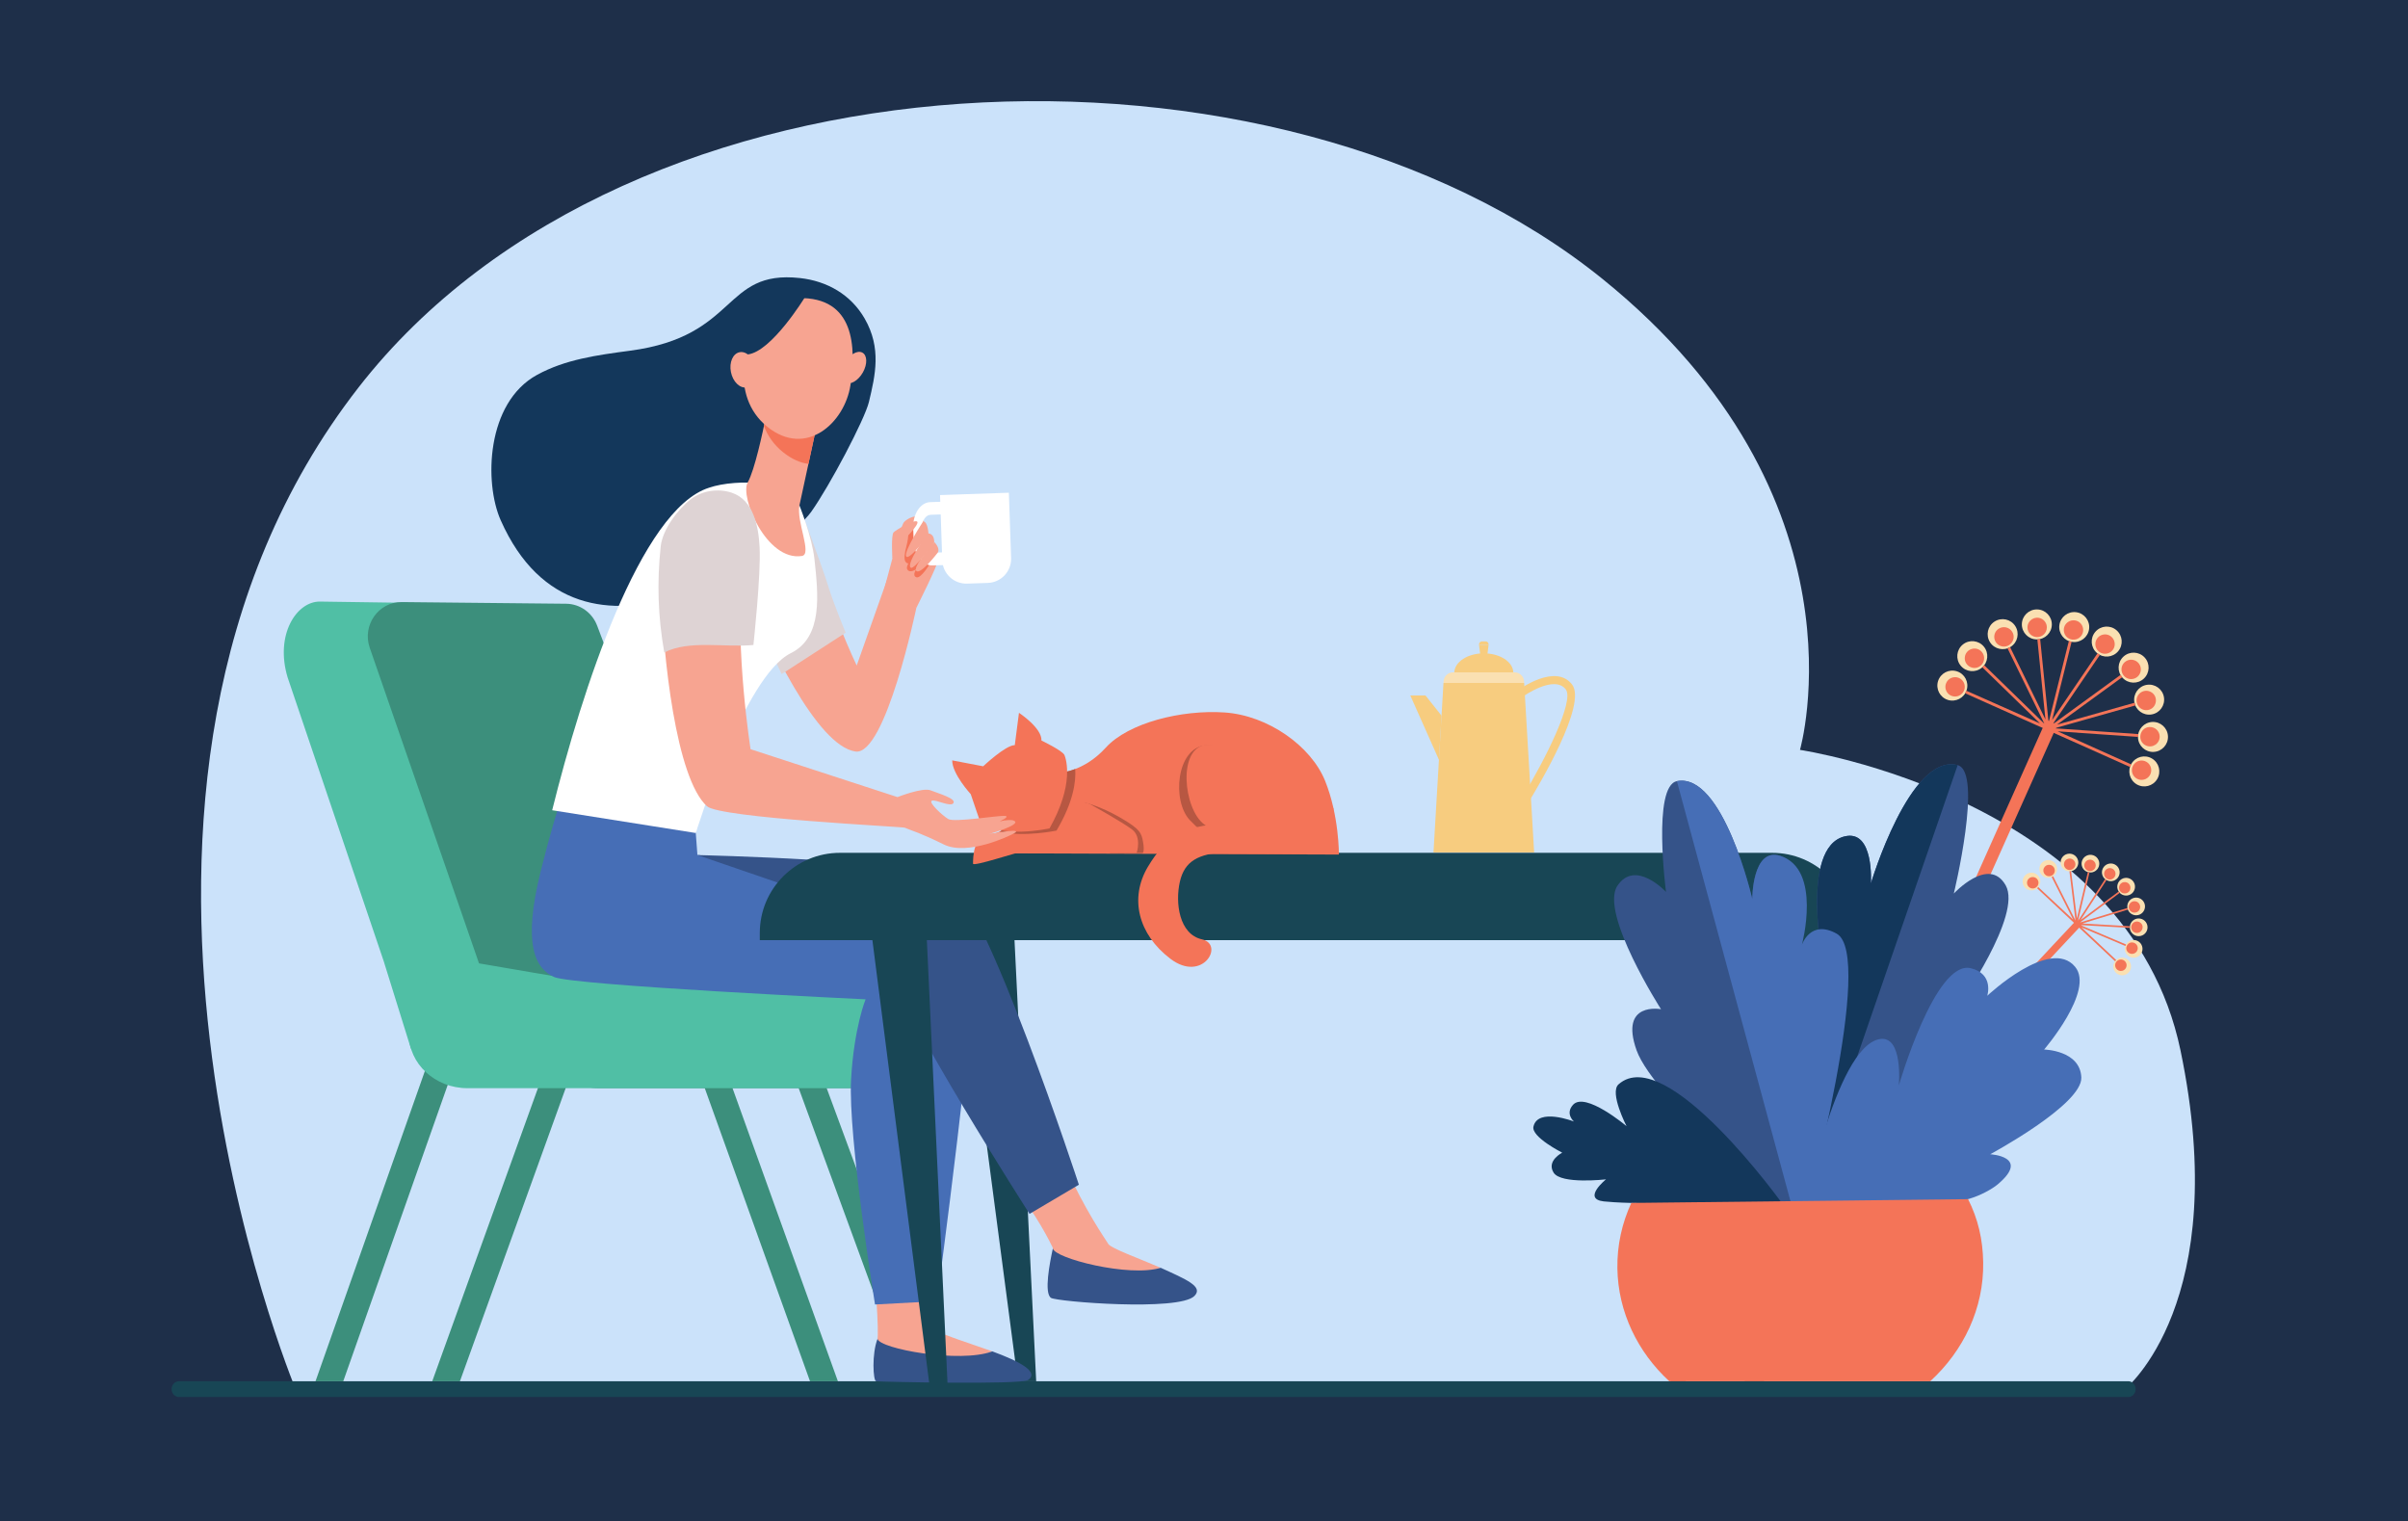 <?xml version="1.0" encoding="utf-8"?>
<!-- Generator: Adobe Illustrator 27.5.0, SVG Export Plug-In . SVG Version: 6.00 Build 0)  -->
<svg version="1.1" id="Layer_1" xmlns="http://www.w3.org/2000/svg" xmlns:xlink="http://www.w3.org/1999/xlink" x="0px" y="0px"
	 viewBox="0 0 3165.867 2000" style="enable-background:new 0 0 3165.867 2000;" xml:space="preserve">
<g>
	<rect y="-0.001" style="fill:#1e2f49;" width="3165.866" height="2000"/>
	<path style="fill:#CBE2FA;" d="M2106.932,366.757c355.795,287.46,259.557,619.063,259.557,619.063s431.188,63.84,500.271,395.026
		c69.084,331.188-72.895,445.355-72.895,445.355H388.672c0,0-328.659-788.244,82.631-1316.755
		C829.034,49.758,1680.013,21.833,2106.932,366.757z"/>
	<g>
		<polygon style="fill:#184655;" points="1333.205,1224.022 1362.32,1815.826 1338.191,1815.849 1259.379,1217.176 		"/>
		<g>
			<path style="fill:#184655;" d="M2807.796,1826.199c0-5.732-4.316-10.379-9.639-10.379H235.44c-5.447,0-9.862,4.646-9.862,10.379
				l0,0c0,5.734,4.415,10.383,9.862,10.383h2562.717C2803.48,1836.582,2807.796,1831.934,2807.796,1826.199L2807.796,1826.199z"/>
		</g>
		<g>
			<g>
				<path style="fill:#F7A491;" d="M1168.638,755.425l-42.312,119.51c0,0-37.33-77.634-60.867-167.021
					c-37.027,13.205-60.991,28.125-90.235,53.557c34.18,83.026,98.62,219.017,149.51,226.499
					c39.605,5.822,80.014-188.837,80.014-188.837L1168.638,755.425z"/>
				<path style="fill:#F7A491;" d="M1188.527,686.329c4.942-5.192,16.961-10.837,23.028-5.324
					c6.066,5.514,3.598,14.528,7.019,18.991c3.068,4.003,6.536,11.012,8.58,17.439c0.571,1.792,4.577,15.45,5.774,19.348
					c1.2,3.898-28.182,62.35-28.182,62.35l-42.839-21.913C1161.908,777.22,1183.582,691.519,1188.527,686.329z"/>
				<path style="fill:#DED3D4;" d="M1050.304,663.289c0,0,30.425,80.667,38.211,106.141c7.782,25.474,23.35,62.268,23.35,62.268
					l-84.205,54.487L968.22,760.231L1050.304,663.289z"/>
				<path style="fill:#F47458;" d="M1194.318,696.087v2.471c0,6.714-0.964,13.379-2.723,19.855
					c-2.019,7.435-3.894,17.461-0.542,20.812c5.561,5.561,9.558-7.002,9.558-7.002s-10.294,11.073-7.931,15.947
					c3.099,6.397,12.067,0,12.067,0s-6.069,8.411,0,10.722c6.068,2.309,18.361-18.479,18.361-18.479l7.176-10.333l-29.646-35.893
					L1194.318,696.087z"/>
				<g>
					<path style="fill:#FFFFFF;" d="M1225.76,743.285l17.642-0.467l-4.554-16.633l-13.656,0.467
						c-6.458,0.22-11.964-7.062-12.277-16.233l-0.568-16.633c-0.314-9.173,4.681-16.813,11.137-17.035l17.561-0.601l-0.57-16.633
						l-17.559,0.601c-12.912,0.441-22.903,15.724-22.276,34.069l0.569,16.633C1201.834,729.164,1212.849,743.726,1225.76,743.285z"
						/>
				</g>
				<path style="fill:#FFFFFF;" d="M1326.715,657.414l2.607,76.155c0.598,17.492-13.097,32.161-30.591,32.758l-27.146,0.928
					c-17.493,0.6-32.159-13.097-32.758-30.589l-2.936-85.816l90.492-3.097L1326.715,657.414z"/>
				<path style="fill:#F7A491;" d="M1213.472,685.871c0,0-25.423,38.727-22.123,45.481c3.299,6.751,29.478-28,29.478-28
					S1220.086,684.457,1213.472,685.871z"/>
				<path style="fill:#F7A491;" d="M1228.298,713.396c0,0-26.43,36.091-30.861,32.954c-6.996-4.949,22.146-44.945,22.146-44.945
					S1228.298,699.869,1228.298,713.396z"/>
				<path style="fill:#F7A491;" d="M1232.966,726.385c0,0-22.608,29.783-28.219,24.173c-5.608-5.61,23.887-37.628,23.887-37.628
					S1236.393,720.663,1232.966,726.385z"/>
				<path style="fill:#F7A491;" d="M1173.223,734.242c0,0-1.837-30.952,1.627-34.417c3.464-3.465,27.576-17.544,31.09-14.029
					c3.514,3.512-20.53,27.133-20.53,27.133L1173.223,734.242z"/>
			</g>
			<g>
				<path style="fill:#3C8F7C;" d="M1247.183,1266.462H786.172c-39.499,0-71.52,32.021-71.52,71.52v20.948
					c0,39.498,32.021,71.52,71.52,71.52h461.011c39.497,0,71.518-32.021,71.518-71.52v-20.948
					C1318.7,1298.482,1286.68,1266.462,1247.183,1266.462z"/>
				<path style="fill:#50BFA5;" d="M890.474,1280.157h-63.685L660.623,822.581c-6.504-17.247-22.675-28.696-40.793-28.879
					l-199.208-2.858c-30.669-0.31-59.439,43.516-42.456,99.773l127.144,375.466h-0.065l35.06,112.604l373.45,3.926L890.474,1280.157
					z"/>
				<path style="fill:#3C8F7C;" d="M959.82,1284.402l-324.085-0.711L486.113,851.575c-10.222-29.492,11.415-60.372,42.086-60.061
					l216.115,2.188c18.117,0.183,34.29,11.631,40.79,28.879L959.82,1284.402z"/>
				<g>
					<polygon style="fill:#3C8F7C;" points="1101.596,1815.82 931.979,1344.053 899.856,1356.137 1064.933,1815.82 					"/>
				</g>
				<g>
					<polygon style="fill:#3C8F7C;" points="568.278,1815.85 739.367,1341.435 771.489,1353.514 604.68,1815.848 					"/>
				</g>
				<g>
					<polygon style="fill:#3C8F7C;" points="1191.202,1815.835 1025.377,1363.154 1057.495,1351.064 1229.193,1815.82 					"/>
				</g>
				<g>
					<polygon style="fill:#3C8F7C;" points="451.284,1815.849 618.047,1342.835 585.925,1330.519 414.82,1815.849 					"/>
				</g>
				<path style="fill:#50BFA5;" d="M1111.225,1266.572c0,0-219.802,43.494-280.035,33.8c-77.08-12.403-201.421-33.91-201.421-33.91
					c-42.559,0-92.332,32.131-92.332,71.633v20.943c0,39.497,34.501,71.518,77.061,71.518h496.728
					c42.561,0,77.062-32.021,77.062-71.518v-20.943C1188.286,1298.593,1153.785,1266.572,1111.225,1266.572z"/>
				<g>
					<path style="fill:#F7A491;" d="M1142.985,1636.937c8.953,40.361,12.474,115.255,10.642,123.97
						c-0.532,2.526,2.171,12.812,3.54,15.13c52.296,28.778,104.776,16.501,147.462,0.521
						c-29.514-10.207-68.645-23.389-74.557-27.197c-15.409-9.926-7.762-60.895-5.202-125.459
						C1203.893,1647.023,1172.726,1626.663,1142.985,1636.937z"/>
					<path style="fill:#355389;" d="M1153.725,1760.111c-7.69,19.431-5.901,55.131-1.872,55.737
						c4.818,0.728,190.834,4.82,199.941-1.683c14.64-10.6-10.903-24.281-47.166-37.609
						C1261.943,1792.537,1156.244,1773.169,1153.725,1760.111z"/>
					<path style="fill:#466EB6;" d="M913.064,1072.632l3.837,51.219c0,0,358.157,49.858,363.912,115.504
						c5.76,65.652-49.019,471.197-49.019,471.197l-81.4,4.37c0,0-35.698-220.901-31.453-295.907
						c3.859-68.173,19.065-105.256,19.065-105.256s-385.073-18.24-409.56-29.356c-24.487-11.118-41.91-41.763-17.441-139.536
						c24.467-97.771,37.421-122.913,37.421-122.913L913.064,1072.632z"/>
					<path style="fill:#13375B;" d="M1142.396,528.446c8.445-35.287,16.715-70.799-5.545-109.566
						c-18.017-31.372-49.158-49.423-85.2-53.355c-102.127-11.14-80.301,76.506-223.037,95.48
						c-44.351,5.897-85.556,11.563-122.585,31.842c-66.867,36.616-69.634,141.758-47.763,191.043
						c104.646,235.824,375.11,35.398,408.032-10.739C1090.787,638.825,1136.96,551.161,1142.396,528.446z"/>
					<path style="fill:#FFFFFF;" d="M1070.823,735.464c-3.232-30.508-20.519-72.884-20.519-72.884
						c-3.747-30.721-82.084-33.78-117.985-21.448c-90.59,28.556-167.521,267.609-206.363,424.042l188.842,29.933
						c0,0,63.38-206.114,124.856-236.418C1082.467,837.585,1075.62,780.72,1070.823,735.464z"/>
					<path style="fill:#F7A491;" d="M1007.617,544.247c0,0-0.403,2.107-1.128,5.691c-3.476,17.199-14.333,68.409-23.376,84.093
						c-10.928,18.952,24.704,104.246,71.232,96.868c13.851-2.195-7.866-45.846-3.188-66.979
						c2.646-11.95,10.672-49.163,17.148-79.247c4.976-23.115,9.034-42.02,9.034-42.02L1007.617,544.247z"/>
					<path style="fill:#F47458;" d="M1006.489,549.938c0.725-3.584,1.128-5.691,1.128-5.691l69.724-1.594
						c0,0-4.059,18.905-9.034,42.02c-1.742,8.089-3.595,16.693-5.425,25.182c-10.765-1.453-22.012-6.254-33.291-15.312
						c-12.296-9.875-20.354-21.741-25.217-34.409C1005.234,556.092,1005.951,552.606,1006.489,549.938z"/>
					<path style="fill:#F7A491;" d="M1049.556,391.905c0,0-28.433,3.626-49.032,28.071c-20.599,24.444-42.803,100.036,8.37,141.135
						c51.172,41.098,101.734-5.423,109.229-54.748C1125.621,457.038,1124.106,390.124,1049.556,391.905z"/>
					<path style="fill:#F7A491;" d="M1134.502,489.507c-6.108,10.895-16.361,16.926-22.899,13.473
						c-6.54-3.453-6.89-15.083-0.78-25.976c6.105-10.895,16.359-16.928,22.898-13.474
						C1140.26,466.982,1140.61,478.613,1134.502,489.507z"/>
					<path style="fill:#13375B;" d="M1058.221,390.762c0,0-43.906,71.885-75.314,75.207c-31.408,3.322-35.533,41.519-35.533,41.519
						s11.229-88.016,42.325-104.989C1020.792,385.524,1058.221,390.762,1058.221,390.762z"/>
					<path style="fill:#F7A491;" d="M993.177,483.098c2.556,12.766-2.582,24.472-11.473,26.147
						c-8.892,1.676-18.171-7.315-20.726-20.081c-2.555-12.765,2.584-24.472,11.476-26.148
						C981.345,461.34,990.623,470.332,993.177,483.098z"/>
				</g>
				<path style="fill:#F7A491;" d="M1332.461,1560.081c30.584,36.097,48.865,74.749,51.286,79.4
					c1.164,2.23,1.617,15.097,2.764,17.442c47.611,31.322,98.046,22.637,139.447,9.732c-27.256-11.796-65.212-25.467-68.768-31.175
					c-5.663-9.086-30.461-44.165-57.229-103.398C1378.633,1553.309,1361.256,1551.93,1332.461,1560.081z"/>
				<path style="fill:#355389;" d="M1384.24,1641.206c-4.159,19.006-11.841,58.627-2.492,65.014
					c7.306,4.99,168.11,18.044,188.572-2.477c12.306-12.343-10.92-21.831-44.361-37.087
					C1484.557,1679.561,1385.781,1654.093,1384.24,1641.206z"/>
				<path style="fill:#355389;" d="M1418.43,1557.471l-64.87,38.338c0,0-171.835-268.015-185.797-329.347
					c-12.74-55.953-67.484-79.485-67.484-79.485l-183.184-62.857c0,0,289.037,6.422,328.734,30.238
					C1296.261,1184.618,1418.43,1557.471,1418.43,1557.471z"/>
			</g>
		</g>
		<g>
			<path style="fill:#FAE0B2;" d="M2003.716,895.669c-0.391-6.608-5.864-11.768-12.486-11.768h-80.84
				c-6.62,0-12.095,5.16-12.483,11.768l-0.129,2.183h106.067L2003.716,895.669z"/>
			<polygon style="fill:#F7CC7F;" points="1897.778,897.852 1884.647,1120.655 2016.98,1120.655 2003.845,897.852 			"/>
			<path style="fill:#F7CC7F;" d="M1957.101,847.584c0.287-2.322-1.523-4.374-3.864-4.374h-4.849c-2.344,0-4.156,2.052-3.867,4.374
				l0.024,0.204h12.533L1957.101,847.584z"/>
			<g>
				<path style="fill:#F7CC7F;" d="M2010.171,1053.671l-8.92-5.475c30.684-49.959,68.762-127.001,57.342-141.868
					c-15.212-19.804-55.779,9.018-56.185,9.316l-6.184-8.44c1.994-1.46,49.045-35.4,70.67-7.247
					C2086.831,925.911,2023.14,1032.554,2010.171,1053.671z"/>
			</g>
			<polygon style="fill:#F7CC7F;" points="1944.545,847.788 1947.469,871.404 1954.154,871.404 1957.078,847.788 			"/>
			<path style="fill:#F7CC7F;" d="M1950.812,858.904c-21.144,0-38.309,11.143-38.79,24.997h77.583
				C1989.116,870.047,1971.955,858.904,1950.812,858.904z"/>
			<polygon style="fill:#F7CC7F;" points="1895.24,940.844 1891.821,998.857 1854.164,914.273 1874.097,914.273 			"/>
		</g>
		<polygon style="fill:#184655;" points="2220.781,1224.022 2196.524,1815.859 2216.627,1815.849 2282.347,1217.176 		"/>
		<path style="fill:#184655;" d="M2435.176,1235.963H998.921v-9.427c0-58.21,47.186-105.395,105.393-105.395h1225.468
			c58.207,0,105.394,47.185,105.394,105.395V1235.963z"/>
		<polygon style="fill:#184655;" points="1217.799,1219.519 1245.802,1820.166 1221.908,1820.174 1143.973,1212.613 		"/>
		<polygon style="fill:#184655;" points="2317.018,1219.519 2293.666,1815.827 2319.329,1815.82 2378.579,1212.613 		"/>
		<g>
			<g>
				<g>
					<g>
						<path style="fill:#FAE0B2;" d="M2808.484,1236.256c-6.164-1.832-12.647,1.678-14.481,7.841
							c-1.828,6.163,1.681,12.645,7.848,14.475c6.167,1.835,12.651-1.677,14.482-7.839
							C2818.165,1244.569,2814.651,1238.086,2808.484,1236.256z"/>
						<path style="fill:#F47458;" d="M2797.884,1251.987c-5.793-5.422-0.291-14.967,7.286-12.715
							c3.942,1.171,6.276,5.312,5.073,9.359C2808.637,1254.025,2801.914,1255.76,2797.884,1251.987L2797.884,1251.987z"/>
					</g>
					<g>
						<path style="fill:#FAE0B2;" d="M2801.18,1175.75c-5.55,3.242-12.686,1.371-15.933-4.177
							c-3.245-5.552-1.374-12.684,4.179-15.926c5.552-3.246,12.684-1.375,15.933,4.176
							C2808.604,1165.376,2806.735,1172.506,2801.18,1175.75z"/>
						<path style="fill:#F47458;" d="M2786.94,1170.904c-2.095-3.587-0.882-8.203,2.702-10.299c2.857-1.666,6.534-1.257,8.944,0.998
							c0.531,0.495,0.984,1.068,1.354,1.704c1.02,1.735,1.293,3.762,0.786,5.71
							C2799.025,1175.499,2790.292,1176.636,2786.94,1170.904z"/>
					</g>
					<g>
						<path style="fill:#FAE0B2;" d="M2809.816,1230.545c-6.339-1.084-10.602-7.101-9.521-13.439
							c1.082-6.338,7.103-10.595,13.443-9.512c6.339,1.083,10.604,7.097,9.52,13.438
							C2822.176,1227.367,2816.157,1231.627,2809.816,1230.545z"/>
						<path style="fill:#F47458;" d="M2802.025,1217.684c1.011-5.93,8.232-8.287,12.559-4.236c5.505,5.148,0.832,14.16-6.404,12.922
							C2804.094,1225.674,2801.32,1221.802,2802.025,1217.684z"/>
					</g>
					<g>
						<path style="fill:#FAE0B2;" d="M2781.198,1278.063c-4.165-4.906-3.56-12.252,1.343-16.41c4.909-4.16,12.26-3.555,16.42,1.348
							s3.558,12.252-1.346,16.412C2792.708,1283.566,2785.363,1282.965,2781.198,1278.063z"/>
						<path style="fill:#F47458;" d="M2782.622,1273.812c-2.685-3.165-2.294-7.926,0.873-10.608
							c3.149-2.672,7.889-2.332,10.615,0.869c2.688,3.17,2.296,7.927-0.871,10.612
							C2790.09,1277.354,2785.35,1277.018,2782.622,1273.812z"/>
					</g>
					<g>
						<path style="fill:#FAE0B2;" d="M2663.882,1168.259c5.169,3.826,12.461,2.744,16.294-2.423
							c3.829-5.162,2.742-12.454-2.426-16.283c-5.169-3.827-12.462-2.748-16.291,2.422
							C2657.629,1157.139,2658.714,1164.429,2663.882,1168.259z"/>
						<path style="fill:#F47458;" d="M2667.357,1165.99c-2.788-2.607-3.172-6.893-0.893-9.965c2.658-3.591,7.895-4.103,11.205-1.006
							c2.788,2.611,3.17,6.897,0.893,9.97C2675.887,1168.599,2670.66,1169.085,2667.357,1165.99L2667.357,1165.99z"/>
					</g>
					<g>
						<path style="fill:#FAE0B2;" d="M2709.443,1136.595c1.493,6.251,7.781,10.109,14.037,8.614
							c6.256-1.497,10.111-7.777,8.614-14.033c-1.497-6.252-7.783-10.108-14.037-8.61
							C2711.798,1124.059,2707.941,1130.342,2709.443,1136.595z"/>
						<path style="fill:#F47458;" d="M2715.884,1141.691c-4.34-4.062-2.45-11.413,3.398-12.807c4.044-0.97,8.108,1.519,9.075,5.568
							C2730.093,1141.686,2721.324,1146.781,2715.884,1141.691L2715.884,1141.691z"/>
					</g>
					<g>
						<path style="fill:#FAE0B2;" d="M2764.709,1141.61c-2.878,5.752-0.542,12.744,5.216,15.616
							c5.751,2.876,12.748,0.54,15.623-5.209c2.871-5.752,0.536-12.746-5.217-15.618
							C2774.575,1133.527,2767.581,1135.857,2764.709,1141.61z"/>
						<path style="fill:#F47458;" d="M2771.459,1141.621c1.904-0.637,3.95-0.494,5.749,0.403c5.986,2.995,5.354,11.762-0.981,13.876
							c-1.909,0.638-3.95,0.492-5.749-0.405C2764.505,1152.509,2765.114,1143.734,2771.459,1141.621z"/>
					</g>
					<g>
						<path style="fill:#FAE0B2;" d="M2703.824,1138.297c2.234,6.029-0.844,12.727-6.876,14.96
							c-6.034,2.23-12.732-0.848-14.967-6.876c-2.234-6.03,0.846-12.729,6.876-14.961
							C2694.891,1129.188,2701.591,1132.269,2703.824,1138.297z"/>
						<path style="fill:#F47458;" d="M2687.127,1141.271c2.778-6.052,11.571-5.763,13.904,0.529
							c1.439,3.893-0.556,8.232-4.448,9.672C2690.273,1153.808,2684.351,1147.308,2687.127,1141.271z"/>
					</g>
					<g>
						<path style="fill:#FAE0B2;" d="M2803.826,1180.963c-5.902,2.555-8.607,9.413-6.049,15.309
							c2.565,5.902,9.423,8.607,15.322,6.049c5.901-2.561,8.607-9.416,6.047-15.315
							C2816.582,1181.109,2809.724,1178.401,2803.826,1180.963z"/>
						<path style="fill:#F47458;" d="M2799.316,1195.303c-1.649-3.809,0.103-8.251,3.913-9.903c3.799-1.646,8.241,0.078,9.905,3.912
							c1.652,3.807-0.102,8.249-3.91,9.898c-2.756,1.195-5.955,0.642-8.148-1.41
							C2800.888,1197.586,2799.986,1196.841,2799.316,1195.303z"/>
					</g>
					<g>
						<path style="fill:#FAE0B2;" d="M2759.309,1139.309c-2.166,6.053-8.832,9.205-14.89,7.037
							c-6.054-2.166-9.208-8.828-7.046-14.881c2.168-6.055,8.836-9.207,14.891-7.041
							C2758.322,1126.591,2761.476,1133.253,2759.309,1139.309z"/>
						<path style="fill:#F47458;" d="M2740.734,1135.124c1.832-5.12,8.318-6.631,12.233-2.964c2.196,2.052,2.961,5.205,1.949,8.033
							c-1.4,3.91-5.719,5.949-9.627,4.554C2741.353,1143.338,2739.336,1139.024,2740.734,1135.124z"/>
					</g>
					<path style="fill:#F47458;" d="M2736.6,1219.172l57.698,24.477l0.857-2.023l-60.121-25.506l65.201,3.715l0.125-2.193
						l-62.576-3.564l59.931-18.336l-0.646-2.103l-62.438,19.106l52.326-39.046l-1.318-1.759l-50.221,37.475l34.111-52.555
						l-1.843-1.194l-35.546,54.757l14.958-63.542l-2.139-0.502l-14.353,60.975l-7.665-62.173l-2.185,0.268l7.987,64.788
						l-29.405-58.293l-1.963,0.994l28.219,55.937l-45.852-42.713l-1.499,1.606l102.497,95.935l1.507-1.599L2736.6,1219.172z"/>
				</g>
				<g>
					
						<rect x="2486.918" y="1313.743" transform="matrix(0.683 -0.73 0.73 0.683 -128.019 2341.928)" style="fill:#F47458;" width="294.204" height="9.411"/>
				</g>
			</g>
			<g>
				<g>
					<g>
						<path style="fill:#FAE0B2;" d="M2829.749,949.106c-10.876,0.473-19.318,9.671-18.85,20.547
							c0.465,10.878,9.661,19.31,20.54,18.839c10.875-0.473,19.313-9.672,18.849-20.547
							C2849.821,957.067,2840.624,948.638,2829.749,949.106z"/>
						<path style="fill:#F47458;" d="M2821.459,980.142c-12.263-5.481-8.719-23.797,4.646-24.378
							c6.954-0.301,12.976,5.044,13.281,12.181C2839.792,977.467,2829.987,983.952,2821.459,980.142L2821.459,980.142z"/>
					</g>
					<g>
						<path style="fill:#FAE0B2;" d="M2784.699,856.3c-7.097,8.258-19.545,9.202-27.802,2.109
							c-8.254-7.09-9.192-19.534-2.094-27.792c7.097-8.258,19.543-9.204,27.797-2.109
							C2790.86,835.601,2791.796,848.042,2784.699,856.3z"/>
						<path style="fill:#F47458;" d="M2759.242,856.406c-5.332-4.578-5.94-12.637-1.359-17.969c3.65-4.248,9.762-5.619,14.863-3.342
							c1.12,0.501,2.166,1.168,3.11,1.977c2.584,2.215,4.147,5.311,4.4,8.704C2781.113,857.089,2767.764,863.733,2759.242,856.406z"
							/>
					</g>
					<g>
						<path style="fill:#FAE0B2;" d="M2828.73,939.233c-10.745,1.764-20.88-5.508-22.642-16.253
							c-1.763-10.74,5.518-20.88,16.261-22.647c10.741-1.767,20.88,5.506,22.642,16.25
							C2846.754,927.323,2839.475,937.462,2828.73,939.233z"/>
						<path style="fill:#F47458;" d="M2809.163,922.948c-1.646-10.043,8.608-17.806,17.768-13.713
							c11.644,5.202,9.137,22.203-3.125,24.22C2816.889,934.594,2810.311,929.927,2809.163,922.948z"/>
					</g>
					<g>
						<path style="fill:#FAE0B2;" d="M2809.137,1031.084c-9.361-5.553-12.449-17.642-6.895-27.008
							c5.558-9.363,17.648-12.455,27.014-6.904c9.36,5.551,12.449,17.639,6.892,27.005
							C2830.593,1033.542,2818.498,1036.631,2809.137,1031.084z"/>
						<path style="fill:#F47458;" d="M2809.079,1023.493c-6.044-3.586-8.044-11.415-4.458-17.458
							c3.563-6.016,11.333-8.09,17.465-4.467c6.041,3.583,8.044,11.416,4.456,17.46
							C2822.973,1025.042,2815.206,1027.116,2809.079,1023.493z"/>
					</g>
					<g>
						<path style="fill:#FAE0B2;" d="M2560.872,920.116c10.382,3.271,21.458-2.49,24.734-12.871
							c3.284-10.382-2.476-21.45-12.856-24.727c-10.379-3.273-21.454,2.485-24.736,12.87
							C2544.734,905.768,2550.492,916.838,2560.872,920.116z"/>
						<path style="fill:#F47458;" d="M2565.183,914.568c-5.899-2.639-8.875-9.283-6.927-15.458
							c2.281-7.213,10.374-10.925,17.383-7.794c5.896,2.636,8.875,9.28,6.921,15.461
							C2580.269,914.034,2572.176,917.693,2565.183,914.568L2565.183,914.568z"/>
					</g>
					<g>
						<path style="fill:#FAE0B2;" d="M2616.314,844.283c5.843,9.183,18.027,11.885,27.214,6.038
							c9.184-5.851,11.889-18.035,6.045-27.216c-5.842-9.18-18.025-11.883-27.211-6.035
							C2613.175,822.917,2610.467,835.101,2616.314,844.283z"/>
						<path style="fill:#F47458;" d="M2629.431,848.885c-9.179-4.104-10.211-16.915-1.625-22.38
							c5.94-3.78,13.819-2.034,17.599,3.904C2652.163,841.031,2640.942,854.029,2629.431,848.885L2629.431,848.885z"/>
					</g>
					<g>
						<path style="fill:#FAE0B2;" d="M2707.513,821.802c-1.43,10.791,6.163,20.691,16.957,22.114
							c10.792,1.421,20.699-6.175,22.127-16.966c1.425-10.793-6.166-20.696-16.957-22.117
							C2718.845,803.41,2708.939,811.008,2707.513,821.802z"/>
						<path style="fill:#F47458;" d="M2718.318,818.09c2.704-2.073,6.052-2.972,9.424-2.526
							c11.235,1.483,15.056,15.867,6.084,22.746c-2.703,2.071-6.053,2.968-9.426,2.523
							C2713.194,839.352,2709.333,824.977,2718.318,818.09z"/>
					</g>
					<g>
						<path style="fill:#FAE0B2;" d="M2608.265,850.11c6.901,8.415,5.668,20.835-2.753,27.74
							c-8.422,6.903-20.841,5.673-27.741-2.744c-6.9-8.417-5.663-20.836,2.756-27.738
							C2588.948,840.463,2601.367,841.693,2608.265,850.11z"/>
						<path style="fill:#F47458;" d="M2583.182,864.087c1.119-11.216,15.342-15.611,22.543-6.829
							c4.453,5.437,3.655,13.482-1.78,17.936C2595.135,882.413,2582.073,875.282,2583.182,864.087z"/>
					</g>
					<g>
						<path style="fill:#FAE0B2;" d="M2791.804,863.184c-8.031,7.352-8.582,19.82-1.233,27.846
							c7.351,8.025,19.818,8.571,27.85,1.216c8.03-7.355,8.581-19.82,1.229-27.846
							C2812.302,856.373,2799.834,855.829,2791.804,863.184z"/>
						<path style="fill:#F47458;" d="M2792.499,888.623c-4.745-5.181-4.387-13.257,0.793-18.003
							c5.173-4.737,13.231-4.427,18.009,0.787c4.742,5.178,4.387,13.257-0.797,18.003c-3.751,3.437-9.177,4.317-13.819,2.242
							C2796.274,891.416,2794.415,890.714,2792.499,888.623z"/>
					</g>
					<g>
						<path style="fill:#FAE0B2;" d="M2697.604,821.095c-0.124,10.883-9.056,19.611-19.942,19.487
							c-10.885-0.122-19.604-9.047-19.477-19.932c0.126-10.885,9.056-19.609,19.938-19.486
							C2689.012,801.287,2697.734,810.21,2697.604,821.095z"/>
						<path style="fill:#F47458;" d="M2665.574,824.653c0.108-9.206,9.653-15.202,17.939-11.498
							c4.643,2.075,7.608,6.703,7.546,11.788c-0.081,7.025-5.867,12.676-12.893,12.598
							C2671.099,837.461,2665.491,831.668,2665.574,824.653z"/>
					</g>
					<path style="fill:#F47458;" d="M2705.307,961.457l105.813,7.313l0.256-3.71l-110.262-7.624l106.378-30.055l-1.008-3.581
						l-102.097,28.845l85.788-62.432l-2.191-3.007l-89.379,65.049l62.201-91.38l-3.076-2.091l-59.698,87.706l25.606-102.944
						l-3.609-0.897l-26.683,107.259l-11.108-109.953l-3.701,0.377l10.659,105.515l-46.545-95.276l-3.347,1.633l48.507,99.286
						l-79.195-77.063l-2.595,2.669l75.996,73.949L2585.098,908l-1.511,3.399l216.909,96.956l1.528-3.394L2705.307,961.457z"/>
				</g>
				<g>
					
						<rect x="2346.843" y="1169.016" transform="matrix(0.408 -0.913 0.913 0.408 462.274 3066.853)" style="fill:#F47458;" width="498.127" height="15.927"/>
				</g>
			</g>
			<g>
				<g>
					<path style="fill:#355389;" d="M2370.9,1599.221c0,0,206.514-153.363,234.813-219.457
						c28.298-66.094-30.053-58.631-30.053-58.631s83.39-118.207,61.26-157.267c-22.135-39.064-68.187,10.819-68.187,10.819
						s38.684-159.911,5.049-168.808c-62.648-16.568-114.058,155.534-114.058,155.534s4.611-71.448-34.602-61.826
						c-59.137,14.514-27.854,168.344-27.854,168.344s-18.853-27.275-51.281-1.327
						C2287.798,1313.164,2370.9,1599.221,2370.9,1599.221z"/>
				</g>
				<path style="fill:#13375B;" d="M2337.24,1270.584c32.431-25.955,60.03-2.654,60.03-2.654s-31.283-153.83,27.854-168.344
					c39.213-9.622,34.602,61.826,34.602,61.826s51.409-172.103,114.058-155.534l-204.418,592.856
					C2360.223,1561.709,2282.888,1314.07,2337.24,1270.584z"/>
			</g>
			<g>
				<path style="fill:#466EB6;" d="M2371.178,1593.892c0,0,143.181,3.383,217.512-17.839c14.958-4.272,30.479-12.936,37.798-19.081
					c43.678-36.697-9.898-39.557-9.898-39.557s121.276-65.145,119.8-100.96c-1.474-35.818-48.928-36.697-48.928-36.697
					s66.6-77.47,40.775-108.731c-32.876-39.796-115.528,38.056-115.528,38.056s9.263-28.828-21.747-36.246
					c-46.759-11.18-94.519,154.192-94.519,154.192s6.136-67.519-25.99-60.863
					C2412.815,1378.111,2371.178,1593.892,2371.178,1593.892z"/>
			</g>
			<g>
				<g>
					<path style="fill:#355389;" d="M2362.389,1605.683c0,0-187.834-160.369-210.754-224.971
						c-22.917-64.601,32.146-53.963,32.146-53.963s-80.887-126.238-57.462-162.063c23.424-35.823,64.02,7.841,64.02,7.841
						s-18.202-139.187,14.339-145.608c60.611-11.962,99.09,154.902,99.09,154.902s-0.059-68.259,36.669-56.724
						c55.386,17.396,16.298,161.859,16.298,161.859s20.442-54.009,49.728-27.35
						C2458.998,1307.435,2362.389,1605.683,2362.389,1605.683z"/>
				</g>
				<path style="fill:#466EB6;" d="M2414.705,1227.416c-34.604-19.242-45.685,14.627-45.685,14.627s26.802-99.549-28.584-116.945
					c-36.728-11.535-36.669,56.724-36.669,56.724s-38.479-166.864-99.09-154.902l161.118,595.9
					C2376.736,1588.147,2465.192,1255.488,2414.705,1227.416z"/>
			</g>
			<g>
				<g>
					<path style="fill:#13375B;" d="M2343.473,1582.654c0,0-130.79,0.436-198.585-1.232c-17.343-0.423-30.604-1.348-36.452-2.026
						c-28.7-3.339,3.009-28.972,3.009-28.972s-59.063,6.821-68.851-8.804c-9.786-15.623,11.297-26.26,11.297-26.26
						s-40.882-20.638-37.829-34.24c5.684-25.337,53.245-6.723,53.245-6.723s-11.896-10.092-1.237-21.936
						c16.078-17.858,70.404,28.058,70.404,28.058s-22.825-44.047-10.567-54.965
						C2190.66,1369.674,2343.473,1582.654,2343.473,1582.654z"/>
				</g>
			</g>
			<path style="fill:#F47458;" d="M2194.644,1815.82h343.099c43.738-39.969,70.582-95.813,69.61-156.195
				c-0.491-30.496-6.765-57.081-19.851-83.184l-442.771,4.975c-12.238,26.523-18.801,55.65-18.309,86.146
				C2127.345,1725.092,2153.291,1777.746,2194.644,1815.82z"/>
		</g>
		<g>
			<path style="fill:#F47458;" d="M1392.463,1015.924c0,0,31.874-0.613,61.412-33.114c29.539-32.501,99.445-50.045,156.263-46.158
				c56.817,3.888,113.355,43.949,131.948,89.745c18.593,45.797,18.193,97.044,18.193,97.044l-464.755-1.709
				c-5.617-0.044-12.876-6.186-12.792-7.169c0.631-7.461,3.181-19.8,18.375-18.098
				C1328.646,1099.551,1392.463,1015.924,1392.463,1015.924z"/>
			<path style="fill:#B75742;" d="M1664.54,1029.525c0,0-40.933-52.86-79.431-49.714s-44.787,73.439-20.578,98.607
				c23.647,24.584,27.693,20.027,27.693,20.027s-38.471-0.3-51.146,5.343c-12.679,5.645-8.664,17.878-8.664,17.878l185.377,1.3
				C1717.791,1122.966,1700.967,1071.154,1664.54,1029.525z"/>
			<path style="fill:#B75742;" d="M1400.193,1074.124l26.417-18.852c0,0,19.348,4.135,45.932,19.415
				c26.582,15.28,28.264,20.462,30.323,32.537c2.06,12.075-0.379,14.208-0.379,14.208l-42.85-0.333L1400.193,1074.124z"/>
			<path style="fill:#F47458;" d="M1437.487,1059.628c0,0,37.735,20.967,50.866,30.83c13.13,9.864,6.039,30.894,6.039,30.894
				l-152.514-1.117c-4.292-0.033-62.646,19.48-62.604,15.187c0.08-7.511-0.39-40.955,27-38.916
				c43.043,3.207,73.596-12.06,71.944-21.26S1414.065,1043.942,1437.487,1059.628z"/>
			<path style="fill:#F47458;" d="M1678.319,1029.921c0,0-53.484-53.964-91.982-50.818c-38.498,3.146-30.588,84.317-3.184,104.629
				c27.405,20.311,35.461,18.076,35.461,18.076s-51.079-3.27-63.758,2.375c-12.677,5.643-8.795,17.615-8.795,17.615l185.452,1.413
				C1731.513,1123.212,1714.745,1071.549,1678.319,1029.921z"/>
			<path style="fill:#B75742;" d="M1314.391,1093.2c30.729-15.238,78.072-77.276,78.072-77.276s8.681-0.168,21.181-4.948
				c1.068,16.294-2.354,43.463-24.61,80.941C1389.033,1091.917,1346.067,1100.992,1314.391,1093.2z"/>
			<path style="fill:#F47458;" d="M1339.673,937.131c0,0,30.28,19.759,29.576,36.407c0,0,28.033,13.424,30.285,19.185
				c2.251,5.759,12.905,38.573-19.7,96.317c0,0-67.302,14.979-91.795-10.478l-11.789-34.544c0,0-24.486-26.605-24.348-44.406
				l40.71,7.781c0,0,29.504-27.906,41.562-27.813L1339.673,937.131z"/>
		</g>
		<path style="fill:#F47458;" d="M1753.034,1062.697c0,0,1.542,23.268-21.42,40.747c-22.962,17.479-84.524,14.416-120.288,16.721
			c-35.763,2.307-53.924,11.639-60.167,39.153c-6.244,27.514-0.968,68.9,29.128,75.595c30.095,6.693,0.842,57.717-41.545,25.516
			c-42.385-32.198-54.073-79.664-29.636-120.817c24.438-41.154,52.563-58.162,111.979-55.978
			c59.416,2.187,112.816,2.603,114.725-21.07C1737.716,1038.892,1753.034,1062.697,1753.034,1062.697z"/>
		<path style="fill:#F7A491;" d="M976.02,758.497c-10.073,93.978,10.774,226.418,10.774,226.418l193.177,62.98
			c0,0,32.979-13.053,43.516-8.882c10.537,4.179,33.679,10.724,30.075,16.664c-3.604,5.941-23.236-5.124-28.338-3.048
			c-5.104,2.074,13.632,19.352,21.5,24.122c7.868,4.774,66.067-4.99,74.777-4.137c4.693,0.458-0.063,3.979-7.276,7.176
			c8.37-1.784,16.92-2.74,19.966-0.217c6.652,5.509-34.129,16.972-34.129,16.972s53.843-10.186,29.453,0.878
			c0,0-56.704,28.448-88.69,12.739c-31.984-15.708-40.792-17.592-51.526-22.075c-3.123-1.299-242.723-12.692-259.82-28.162
			c-40.643-36.78-58.057-196.933-60.642-289.452C906.544,759.004,935.265,755.169,976.02,758.497z"/>
		<path style="fill:#DED3D4;" d="M998.681,719.504c-1.441-27.223-7.709-62.24-36.796-71.822
			c-18.026-5.939-38.844-2.632-53.426,8.491c-17.345,13.233-37.477,40.12-39.812,62.164c-5.043,47.674-3.642,91.875,4.684,139.415
			c32.992-16.74,79.427-6.238,117.213-9.818C990.531,847.652,1000.585,755.478,998.681,719.504z"/>
	</g>
</g>
</svg>
